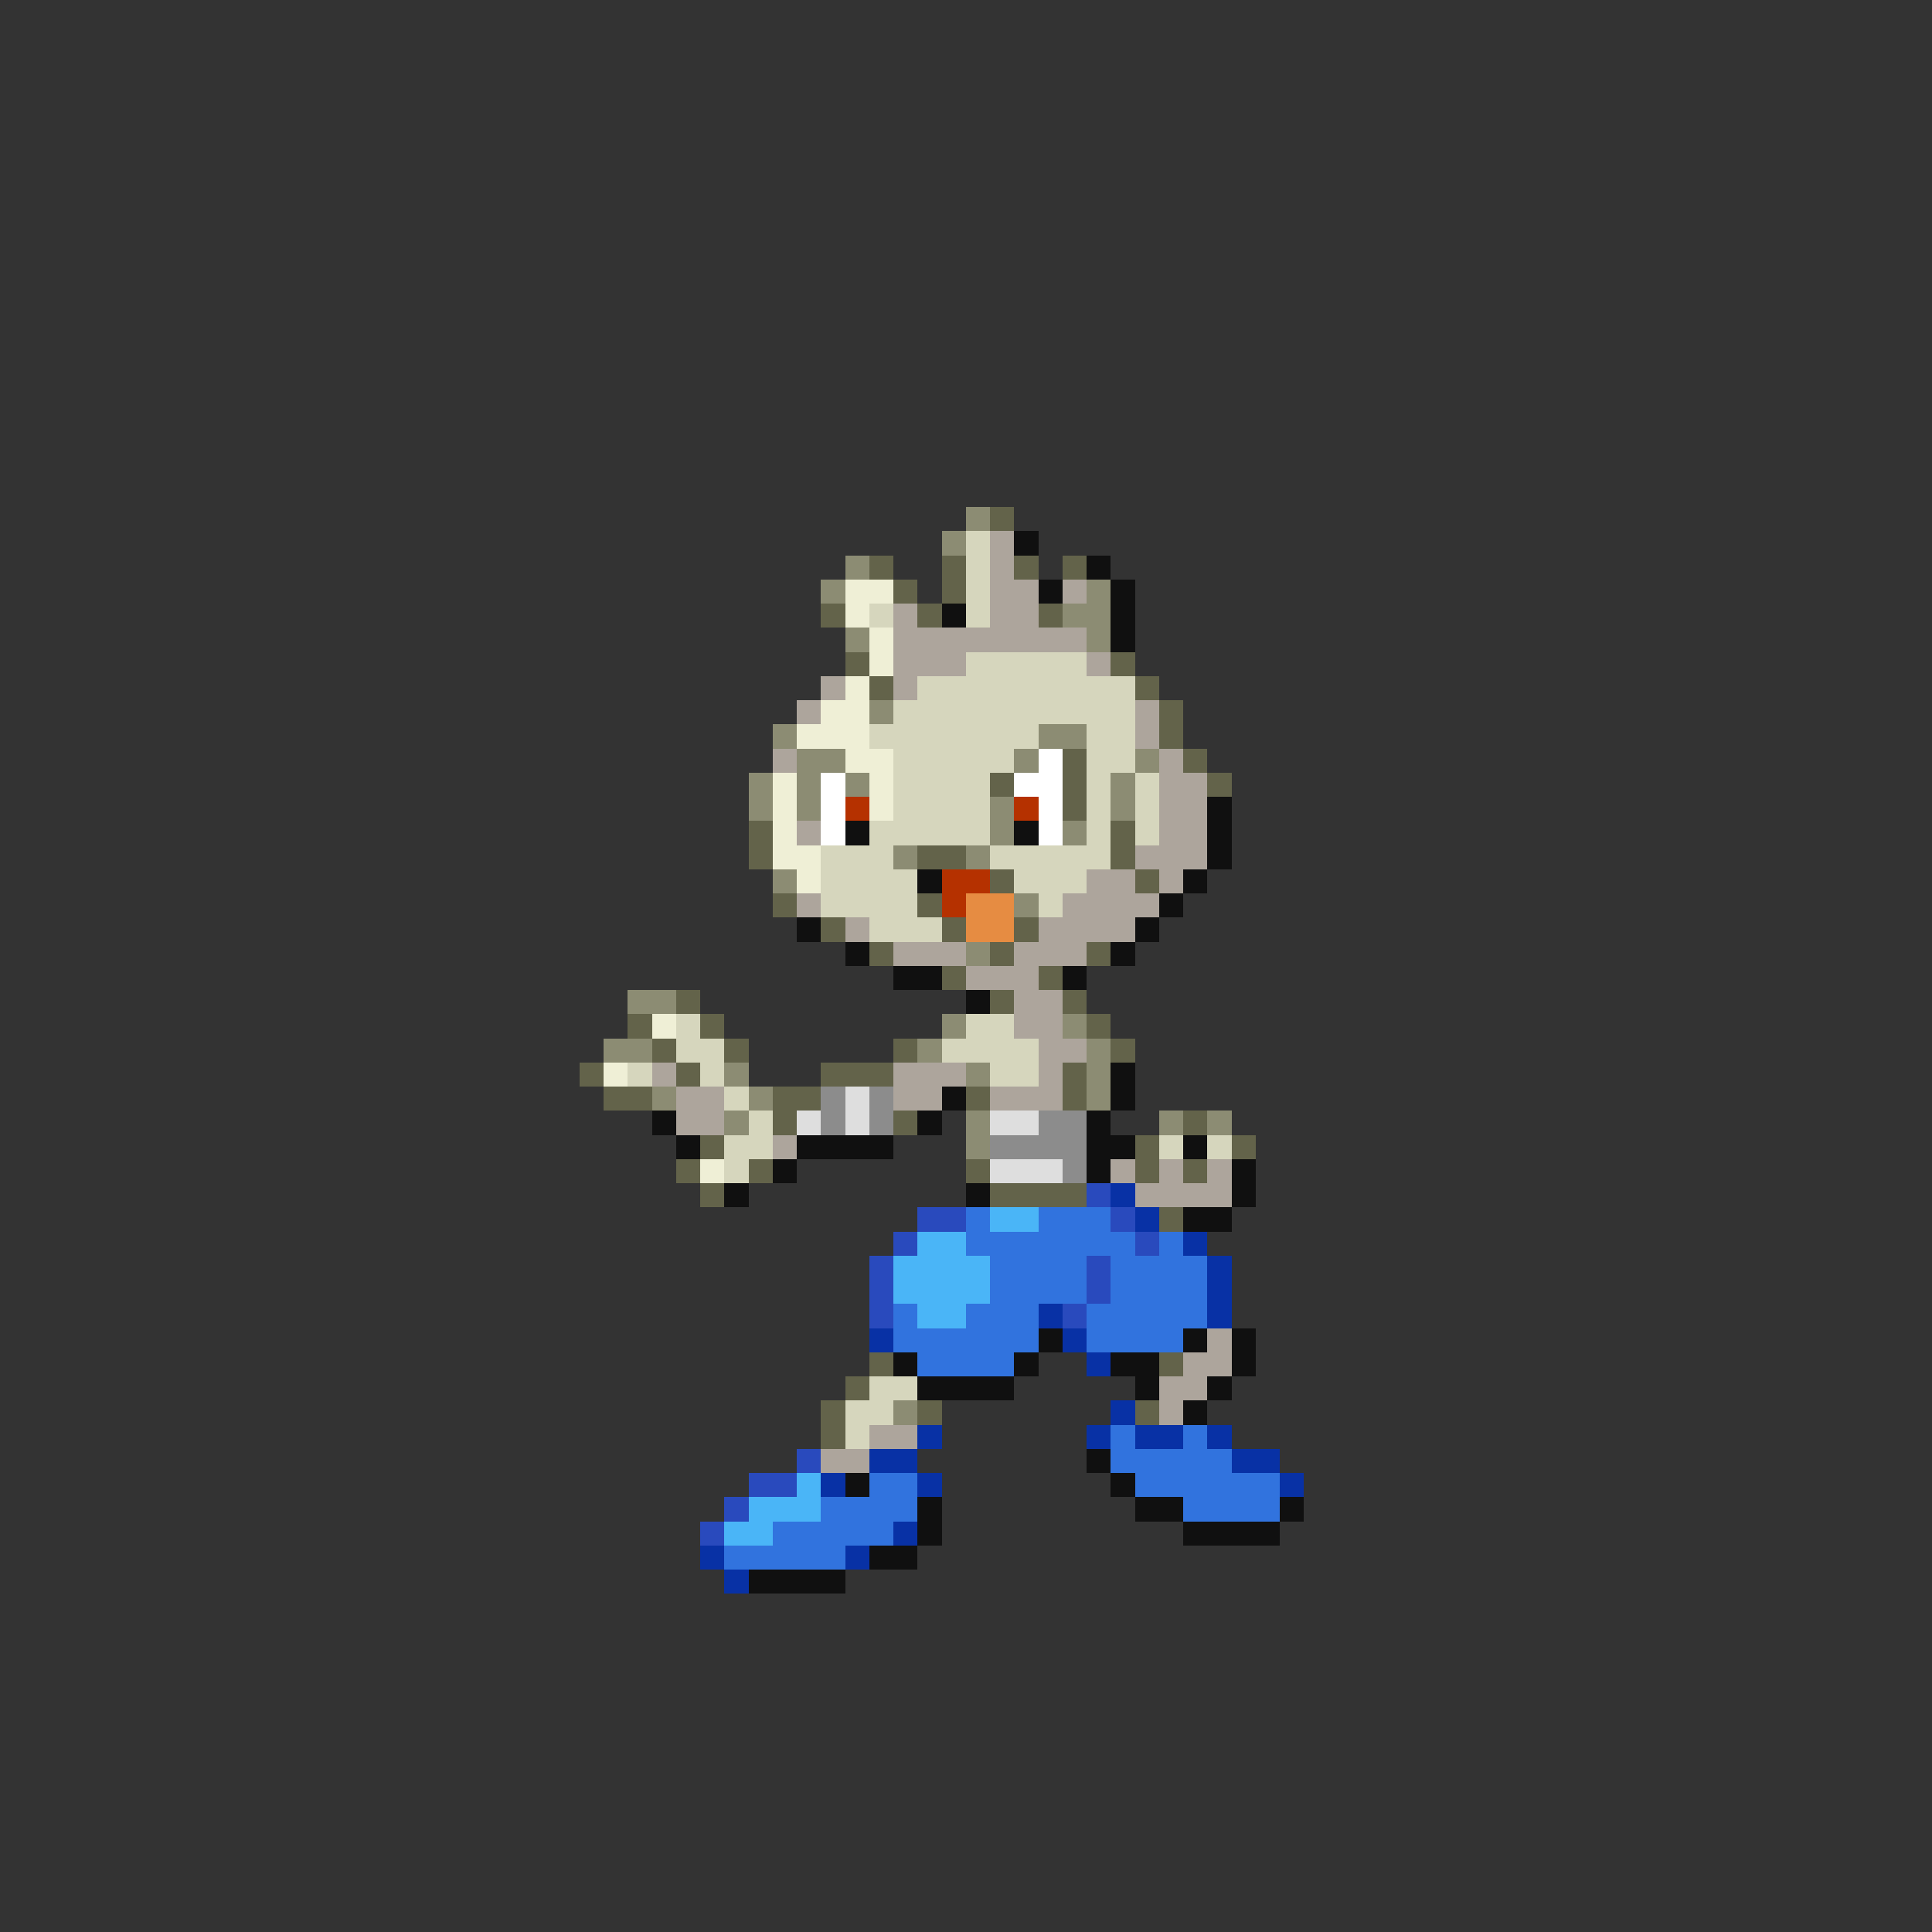 <svg xmlns="http://www.w3.org/2000/svg" viewBox="0 -0.5 80 80" shape-rendering="crispEdges">
<rect x="0" y="-0.5" width="80" height="80" fill="#333333" stroke="none"/>
<path stroke="#8c8c73" d="M40 21h1M39 22h1M35 23h1M34 24h1M45 24h1M44 25h2M35 26h1M45 26h1M36 29h1M32 30h1M43 30h2M33 31h2M42 31h1M47 31h1M31 32h1M33 32h1M35 32h1M46 32h1M31 33h1M33 33h1M41 33h1M46 33h1M41 34h1M44 34h1M37 35h1M40 35h1M32 36h1M42 37h1M40 39h1M26 41h2M39 42h1M44 42h1M25 43h2M38 43h1M45 43h1M30 44h1M40 44h1M45 44h1M27 45h1M31 45h1M45 45h1M30 46h1M40 46h1M48 46h1M50 46h1M40 47h1M37 58h1" />
<path stroke="#63634a" d="M41 21h1M36 23h1M39 23h1M42 23h1M44 23h1M37 24h1M39 24h1M34 25h1M38 25h1M43 25h1M35 27h1M46 27h1M36 28h1M47 28h1M48 29h1M48 30h1M44 31h1M49 31h1M41 32h1M44 32h1M50 32h1M44 33h1M31 34h1M46 34h1M31 35h1M38 35h2M46 35h1M41 36h1M47 36h1M32 37h1M38 37h1M34 38h1M39 38h1M42 38h1M36 39h1M41 39h1M45 39h1M39 40h1M43 40h1M28 41h1M41 41h1M44 41h1M26 42h1M29 42h1M45 42h1M27 43h1M30 43h1M37 43h1M46 43h1M24 44h1M28 44h1M34 44h3M44 44h1M25 45h2M32 45h2M40 45h1M44 45h1M32 46h1M37 46h1M49 46h1M29 47h1M47 47h1M51 47h1M28 48h1M31 48h1M40 48h1M47 48h1M49 48h1M29 49h1M41 49h4M48 50h1M36 56h1M48 56h1M35 57h1M34 58h1M38 58h1M47 58h1M34 59h1" />
<path stroke="#d6d6bd" d="M40 22h1M40 23h1M40 24h1M36 25h1M40 25h1M40 27h5M38 28h9M37 29h10M36 30h7M45 30h2M37 31h5M45 31h2M37 32h4M45 32h1M47 32h1M37 33h4M45 33h1M47 33h1M36 34h5M45 34h1M47 34h1M34 35h3M41 35h5M34 36h4M42 36h3M34 37h4M43 37h1M36 38h3M28 42h1M40 42h2M28 43h2M39 43h4M26 44h1M29 44h1M41 44h2M30 45h1M31 46h1M30 47h2M48 47h1M50 47h1M30 48h1M36 57h2M35 58h2M35 59h1" />
<path stroke="#ada59c" d="M41 22h1M41 23h1M41 24h2M44 24h1M37 25h1M41 25h2M37 26h8M37 27h3M45 27h1M34 28h1M37 28h1M33 29h1M47 29h1M47 30h1M32 31h1M48 31h1M48 32h2M48 33h2M33 34h1M48 34h2M47 35h3M45 36h2M48 36h1M33 37h1M44 37h4M35 38h1M43 38h4M37 39h3M42 39h3M40 40h3M42 41h2M42 42h2M43 43h2M27 44h1M37 44h3M43 44h1M28 45h2M37 45h2M41 45h3M28 46h2M32 47h1M46 48h1M48 48h1M50 48h1M47 49h4M50 55h1M49 56h2M48 57h2M48 58h1M36 59h2M34 60h2" />
<path stroke="#101010" d="M42 22h1M45 23h1M43 24h1M46 24h1M39 25h1M46 25h1M46 26h1M50 33h1M35 34h1M42 34h1M50 34h1M50 35h1M38 36h1M49 36h1M48 37h1M33 38h1M47 38h1M35 39h1M46 39h1M37 40h2M44 40h1M40 41h1M46 44h1M39 45h1M46 45h1M27 46h1M38 46h1M45 46h1M28 47h1M33 47h4M45 47h2M49 47h1M32 48h1M45 48h1M51 48h1M30 49h1M40 49h1M51 49h1M49 50h2M43 55h1M49 55h1M51 55h1M37 56h1M42 56h1M46 56h2M51 56h1M38 57h4M47 57h1M50 57h1M49 58h1M45 60h1M35 61h1M46 61h1M38 62h1M47 62h2M53 62h1M38 63h1M49 63h4M36 64h2M31 65h4" />
<path stroke="#efefd6" d="M35 24h2M35 25h1M36 26h1M36 27h1M35 28h1M34 29h2M33 30h3M35 31h2M32 32h1M36 32h1M32 33h1M36 33h1M32 34h1M32 35h2M33 36h1M27 42h1M25 44h1M29 48h1" />
<path stroke="#ffffff" d="M43 31h1M34 32h1M42 32h2M34 33h1M43 33h1M34 34h1M43 34h1" />
<path stroke="#b53100" d="M35 33h1M42 33h1M39 36h2M39 37h1" />
<path stroke="#e68c42" d="M40 37h2M40 38h2" />
<path stroke="#8c8c8c" d="M34 45h1M36 45h1M34 46h1M36 46h1M43 46h2M41 47h4M44 48h1" />
<path stroke="#dedede" d="M35 45h1M33 46h1M35 46h1M41 46h2M41 48h3" />
<path stroke="#294abd" d="M45 49h1M38 50h2M46 50h1M37 51h1M47 51h1M36 52h1M45 52h1M36 53h1M45 53h1M36 54h1M44 54h1M33 60h1M31 61h2M30 62h1M29 63h1" />
<path stroke="#0831a5" d="M46 49h1M47 50h1M49 51h1M50 52h1M50 53h1M43 54h1M50 54h1M36 55h1M44 55h1M45 56h1M46 58h1M38 59h1M45 59h1M47 59h2M50 59h1M36 60h2M51 60h2M34 61h1M38 61h1M53 61h1M37 63h1M29 64h1M35 64h1M30 65h1" />
<path stroke="#3173de" d="M40 50h1M43 50h3M40 51h7M48 51h1M41 52h4M46 52h4M41 53h4M46 53h4M37 54h1M40 54h3M45 54h5M37 55h6M45 55h4M38 56h4M46 59h1M49 59h1M46 60h5M36 61h2M47 61h6M34 62h4M49 62h4M32 63h5M30 64h5" />
<path stroke="#4ab5f7" d="M41 50h2M38 51h2M37 52h4M37 53h4M38 54h2M33 61h1M31 62h3M30 63h2" />
</svg>